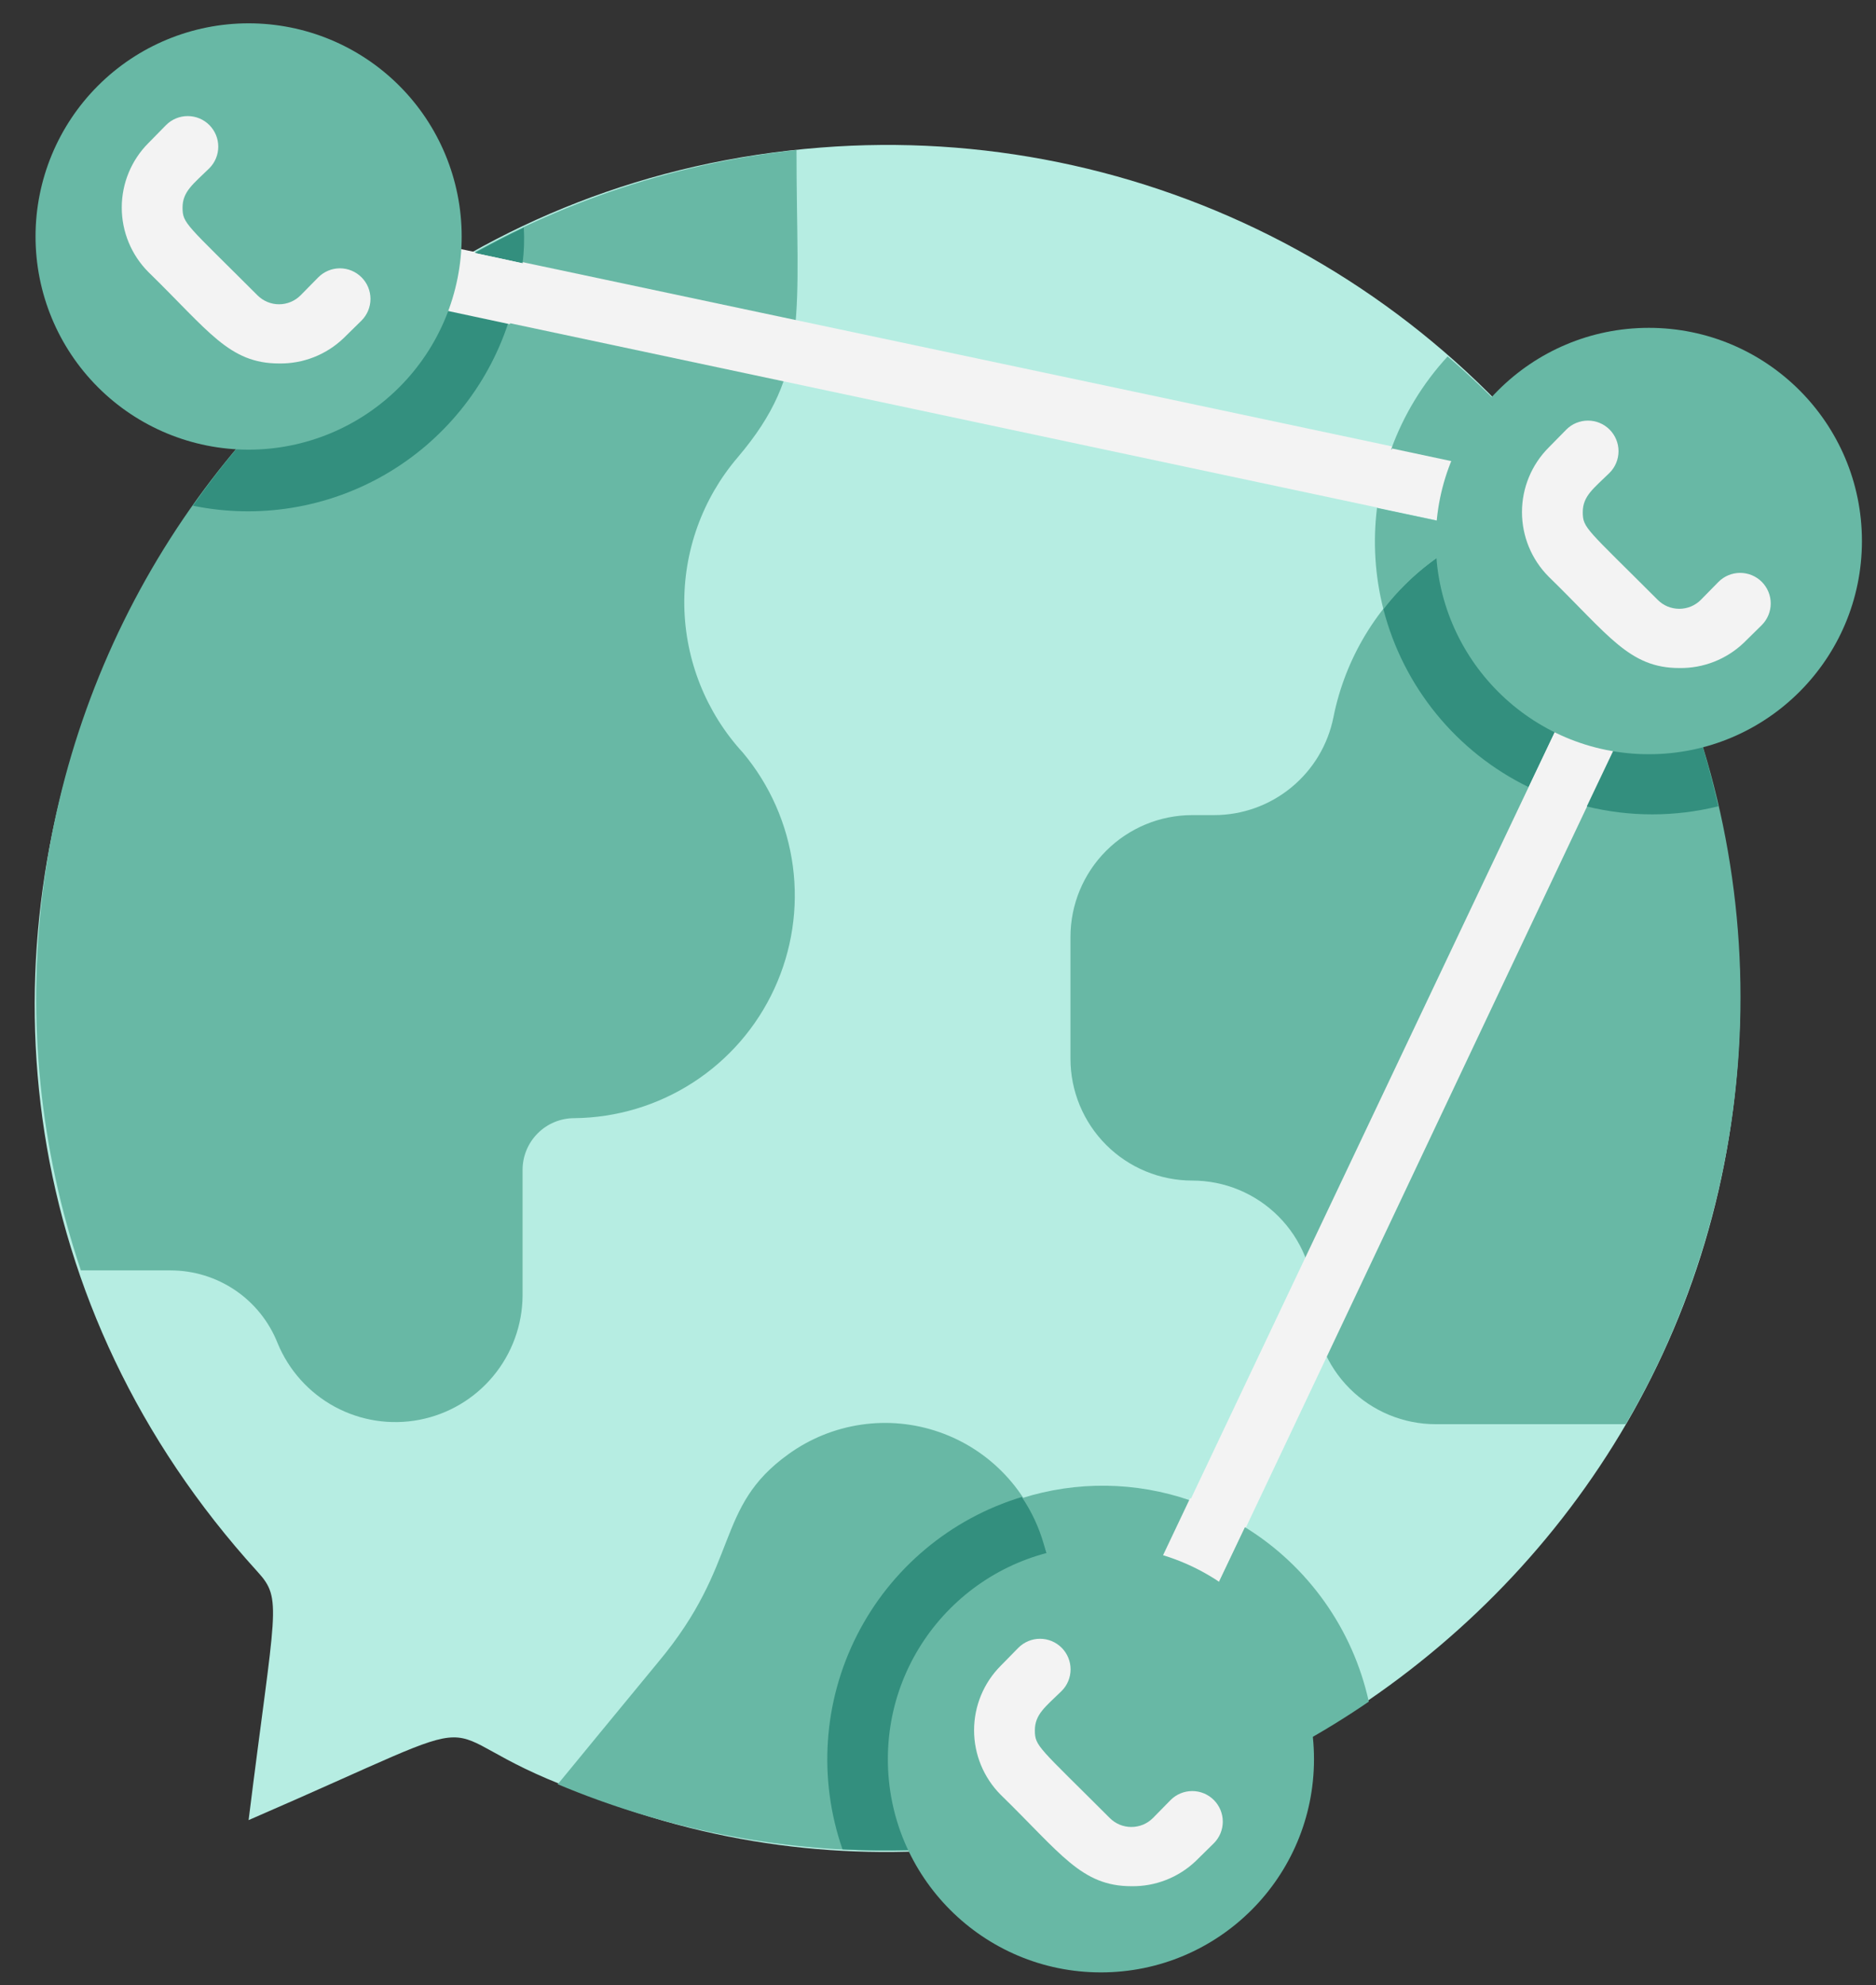 <svg width="52" height="55" viewBox="0 0 52 55" fill="none" xmlns="http://www.w3.org/2000/svg">
<rect x="0" y="0" width="52" height="55" fill="#333333" stroke="none"/>
<g clip-path="url(#clip0_641_10722)">
<path d="M48.234 27.646C48.234 44.622 30.769 55.768 15.927 49.583C11.388 47.896 14.51 47.128 6.891 50.427C7.625 44.521 7.844 44.318 7.135 43.542C-6.221 28.861 3.516 5.573 22.753 4.088C27.189 3.74 31.633 4.651 35.574 6.717C39.514 8.782 42.792 11.919 45.028 15.766C45.453 16.499 45.839 17.254 46.184 18.027C47.522 21.058 48.22 24.333 48.234 27.646Z" fill="#B6EDE2"/>
<path d="M46.488 36.573C46.084 37.568 45.607 38.532 45.062 39.458H39.797C38.902 39.458 38.044 39.103 37.411 38.47C36.778 37.837 36.422 36.978 36.422 36.083C36.422 35.188 36.067 34.33 35.434 33.697C34.801 33.064 33.943 32.708 33.047 32.708C32.152 32.708 31.294 32.353 30.661 31.72C30.028 31.087 29.672 30.228 29.672 29.333V25.958C29.672 25.063 30.028 24.205 30.661 23.572C31.294 22.939 32.152 22.583 33.047 22.583H33.655C34.435 22.583 35.191 22.311 35.794 21.816C36.397 21.321 36.81 20.632 36.962 19.866C37.288 18.241 38.171 16.78 39.459 15.736C40.747 14.691 42.358 14.129 44.016 14.146C46.266 17.381 47.671 21.128 48.102 25.045C48.534 28.962 47.979 32.925 46.488 36.573Z" fill="#68B8A5"/>
<path d="M20.45 12.669C19.469 13.815 18.942 15.28 18.968 16.789C18.995 18.297 19.573 19.743 20.593 20.854C21.343 21.75 21.823 22.841 21.977 23.999C22.131 25.157 21.952 26.335 21.462 27.396C20.973 28.457 20.192 29.357 19.21 29.991C18.229 30.625 17.087 30.968 15.919 30.979C15.731 30.979 15.544 31.016 15.37 31.088C15.196 31.16 15.038 31.265 14.905 31.399C14.772 31.532 14.666 31.69 14.594 31.864C14.522 32.038 14.485 32.225 14.485 32.413V35.898C14.479 36.713 14.191 37.501 13.669 38.128C13.148 38.755 12.425 39.182 11.625 39.336C10.824 39.49 9.995 39.362 9.278 38.974C8.561 38.585 8.001 37.96 7.692 37.206C7.456 36.613 7.048 36.105 6.52 35.747C5.992 35.389 5.369 35.198 4.731 35.197H2.242C1.111 31.848 0.747 28.287 1.176 24.778C1.605 21.269 2.815 17.901 4.719 14.921C6.623 11.943 9.171 9.429 12.175 7.566C15.18 5.702 18.564 4.537 22.078 4.156C22.078 8.704 22.466 10.298 20.45 12.669Z" fill="#68B8A5"/>
<path d="M33.891 48.908V49.372C30.979 50.617 27.846 51.264 24.679 51.274C21.512 51.285 18.375 50.658 15.455 49.431C15.54 49.347 15.303 49.617 18.239 46.056C20.551 43.297 19.784 41.77 21.859 40.285C22.455 39.856 23.145 39.577 23.871 39.471C24.598 39.364 25.339 39.435 26.032 39.676C26.726 39.916 27.351 40.321 27.855 40.854C28.36 41.388 28.728 42.035 28.93 42.74C29.16 43.546 29.571 44.288 30.133 44.91C30.695 45.532 31.391 46.016 32.17 46.326C32.683 46.533 33.122 46.891 33.429 47.351C33.736 47.812 33.897 48.355 33.891 48.908Z" fill="#68B8A5"/>
<path d="M47.307 15.352C29.925 51.971 31.275 49.583 30.516 49.583C30.374 49.583 30.234 49.547 30.109 49.477C29.985 49.409 29.88 49.309 29.804 49.189C29.729 49.069 29.684 48.931 29.676 48.789C29.668 48.647 29.695 48.505 29.757 48.377C50.606 4.434 43.965 18.5 45.324 15.589C42.075 14.88 6.815 7.404 6.714 7.379C6.49 7.332 6.294 7.198 6.169 7.006C6.044 6.815 6 6.582 6.047 6.358C6.094 6.134 6.228 5.938 6.42 5.813C6.611 5.688 6.844 5.644 7.068 5.691C50.049 14.812 47.045 14.061 47.307 14.585C47.367 14.703 47.399 14.835 47.399 14.968C47.399 15.102 47.367 15.233 47.307 15.352Z" fill="#F3F3F3"/>
<path d="M14.088 8.948C13.505 10.717 12.293 12.21 10.681 13.144C9.069 14.077 7.171 14.386 5.347 14.011C6.901 11.794 8.831 9.866 11.05 8.315C11.11 8.299 10.958 8.24 14.088 8.948Z" fill="#338F7E"/>
<path d="M14.485 7.295L13.16 7.008C13.607 6.763 14.055 6.527 14.519 6.307C14.538 6.637 14.527 6.967 14.485 7.295Z" fill="#338F7E"/>
<path d="M14.485 7.294C14.439 7.87 14.32 8.437 14.13 8.982L6.714 7.396C6.49 7.349 6.294 7.215 6.169 7.023C6.044 6.832 6 6.599 6.047 6.375C6.094 6.151 6.228 5.955 6.42 5.83C6.611 5.705 6.844 5.661 7.068 5.708C20.484 8.577 10.519 6.442 14.485 7.294Z" fill="#F3F3F3"/>
<path d="M6.891 12.458C5.325 12.458 3.822 11.836 2.715 10.728C1.607 9.621 0.985 8.118 0.985 6.552C0.985 4.986 1.607 3.483 2.715 2.376C3.822 1.268 5.325 0.646 6.891 0.646C8.458 0.646 9.96 1.268 11.068 2.376C12.175 3.483 12.797 4.986 12.797 6.552C12.797 8.118 12.175 9.621 11.068 10.728C9.96 11.836 8.458 12.458 6.891 12.458Z" fill="#68B8A5"/>
<path d="M7.734 10.07C6.351 10.07 5.785 9.168 4.115 7.539C3.641 7.065 3.375 6.421 3.375 5.75C3.375 5.08 3.641 4.436 4.115 3.962L4.604 3.464C4.763 3.305 4.979 3.216 5.203 3.216C5.428 3.216 5.643 3.305 5.802 3.464C5.961 3.623 6.05 3.838 6.05 4.063C6.05 4.288 5.961 4.503 5.802 4.662C5.364 5.092 5.06 5.303 5.06 5.75C5.06 6.198 5.161 6.206 7.135 8.18C7.214 8.259 7.307 8.322 7.41 8.365C7.513 8.408 7.623 8.43 7.734 8.43C7.846 8.43 7.956 8.408 8.059 8.365C8.162 8.322 8.255 8.259 8.334 8.18L8.823 7.683C8.982 7.524 9.197 7.434 9.422 7.434C9.647 7.434 9.862 7.524 10.021 7.683C10.18 7.841 10.269 8.057 10.269 8.282C10.269 8.506 10.18 8.722 10.021 8.881L9.523 9.37C9.042 9.83 8.4 10.081 7.734 10.07Z" fill="#F3F3F3"/>
<path d="M41.172 14.711C40.058 15.176 39.084 15.924 38.346 16.88C38.112 15.962 38.052 15.009 38.169 14.07L41.172 14.711Z" fill="#68B8A5"/>
<path d="M43.509 13.479L38.557 12.458C38.903 11.502 39.436 10.624 40.126 9.876C41.38 10.952 42.514 12.16 43.509 13.479Z" fill="#68B8A5"/>
<path d="M44.016 14.146C43.051 14.143 42.095 14.335 41.206 14.711C41.122 14.711 41.324 14.711 38.194 14.07C38.262 13.509 38.392 12.957 38.582 12.425L43.535 13.479L44.016 14.146Z" fill="#F3F3F3"/>
<path d="M47.627 22.339C46.425 22.637 45.168 22.637 43.965 22.339C46.497 17.048 46.024 17.825 46.193 17.993C46.814 19.391 47.294 20.846 47.627 22.339Z" fill="#338F7E"/>
<path d="M42.37 21.807C41.383 21.326 40.512 20.636 39.817 19.785C39.122 18.934 38.62 17.943 38.346 16.88C39.085 15.921 40.062 15.174 41.181 14.711C45.965 15.724 44.556 15.344 45.045 15.8C45.18 16.07 45.492 15.243 42.37 21.807Z" fill="#338F7E"/>
<path d="M46.117 17.858L43.965 22.381C43.413 22.254 42.877 22.062 42.371 21.807L45.147 15.968C45.898 17.327 45.703 17.065 46.117 17.858Z" fill="#F3F3F3"/>
<path d="M45.704 20.896C48.965 20.896 51.61 18.251 51.61 14.989C51.61 11.728 48.965 9.083 45.704 9.083C42.442 9.083 39.797 11.728 39.797 14.989C39.797 18.251 42.442 20.896 45.704 20.896Z" fill="#68B8A5"/>
<path d="M33.891 49.364V48.908C33.89 48.424 33.761 47.948 33.517 47.53C33.272 47.112 32.921 46.767 32.498 46.529L34.507 42.31C35.374 42.844 36.125 43.548 36.715 44.379C37.305 45.209 37.722 46.15 37.941 47.145C36.667 48.016 35.311 48.76 33.891 49.364Z" fill="#68B8A5"/>
<path d="M32.988 41.568L31.014 45.727C28.98 44.276 29.166 42.732 28.322 41.508C29.844 41.027 31.48 41.048 32.988 41.568Z" fill="#68B8A5"/>
<path d="M34.507 42.293L32.499 46.512C31.98 46.275 31.483 45.992 31.014 45.668L32.988 41.508C33.526 41.703 34.037 41.967 34.507 42.293Z" fill="#F3F3F3"/>
<path d="M33.891 48.908V49.372C31.713 50.307 29.406 50.904 27.048 51.144C25.82 51.266 24.585 51.297 23.353 51.237C23.017 50.271 22.879 49.246 22.949 48.226C23.018 47.205 23.293 46.209 23.758 45.297C24.222 44.385 24.865 43.577 25.65 42.92C26.434 42.263 27.343 41.772 28.322 41.475C28.592 41.873 28.797 42.312 28.93 42.774C29.16 43.58 29.571 44.322 30.133 44.944C30.695 45.566 31.392 46.05 32.17 46.36C32.678 46.565 33.113 46.917 33.42 47.371C33.727 47.825 33.891 48.36 33.891 48.908Z" fill="#338F7E"/>
<path d="M46.547 18.508C45.163 18.508 44.598 17.605 42.927 15.977C42.453 15.502 42.187 14.859 42.187 14.188C42.187 13.517 42.453 12.874 42.927 12.399L43.417 11.901C43.575 11.742 43.791 11.653 44.016 11.653C44.24 11.653 44.456 11.742 44.615 11.901C44.774 12.06 44.863 12.276 44.863 12.5C44.863 12.725 44.774 12.941 44.615 13.1C44.176 13.53 43.872 13.741 43.872 14.188C43.872 14.635 43.974 14.643 45.948 16.618C46.026 16.697 46.12 16.76 46.222 16.803C46.325 16.845 46.436 16.867 46.547 16.867C46.658 16.867 46.769 16.845 46.871 16.803C46.974 16.76 47.068 16.697 47.146 16.618L47.635 16.12C47.794 15.961 48.01 15.872 48.234 15.872C48.459 15.872 48.675 15.961 48.834 16.12C48.992 16.279 49.082 16.494 49.082 16.719C49.082 16.944 48.992 17.159 48.834 17.318L48.336 17.808C47.855 18.267 47.212 18.519 46.547 18.508Z" fill="#F3F3F3"/>
<path d="M30.516 54.646C33.778 54.646 36.422 52.001 36.422 48.739C36.422 45.478 33.778 42.833 30.516 42.833C27.254 42.833 24.61 45.478 24.61 48.739C24.61 52.001 27.254 54.646 30.516 54.646Z" fill="#68B8A5"/>
<path d="M31.36 52.258C29.976 52.258 29.41 51.355 27.74 49.727C27.266 49.252 27 48.609 27 47.938C27 47.267 27.266 46.624 27.74 46.149L28.229 45.651C28.388 45.492 28.604 45.403 28.828 45.403C29.053 45.403 29.268 45.492 29.427 45.651C29.586 45.81 29.675 46.026 29.675 46.25C29.675 46.475 29.586 46.691 29.427 46.849C28.988 47.28 28.685 47.491 28.685 47.938C28.685 48.385 28.786 48.394 30.76 50.368C30.839 50.447 30.932 50.51 31.035 50.553C31.138 50.595 31.248 50.617 31.36 50.617C31.471 50.617 31.581 50.595 31.684 50.553C31.787 50.51 31.88 50.447 31.959 50.368L32.448 49.87C32.607 49.711 32.822 49.622 33.047 49.622C33.272 49.622 33.487 49.711 33.646 49.87C33.805 50.029 33.894 50.245 33.894 50.469C33.894 50.694 33.805 50.909 33.646 51.068L33.148 51.558C32.667 52.017 32.025 52.269 31.36 52.258Z" fill="#F3F3F3"/>
</g>
<defs>
<clipPath id="clip0_641_10722">
<rect width="50.642" height="54" fill="white" transform="translate(0.968 0.646)"/>
</clipPath>
</defs>
</svg>
